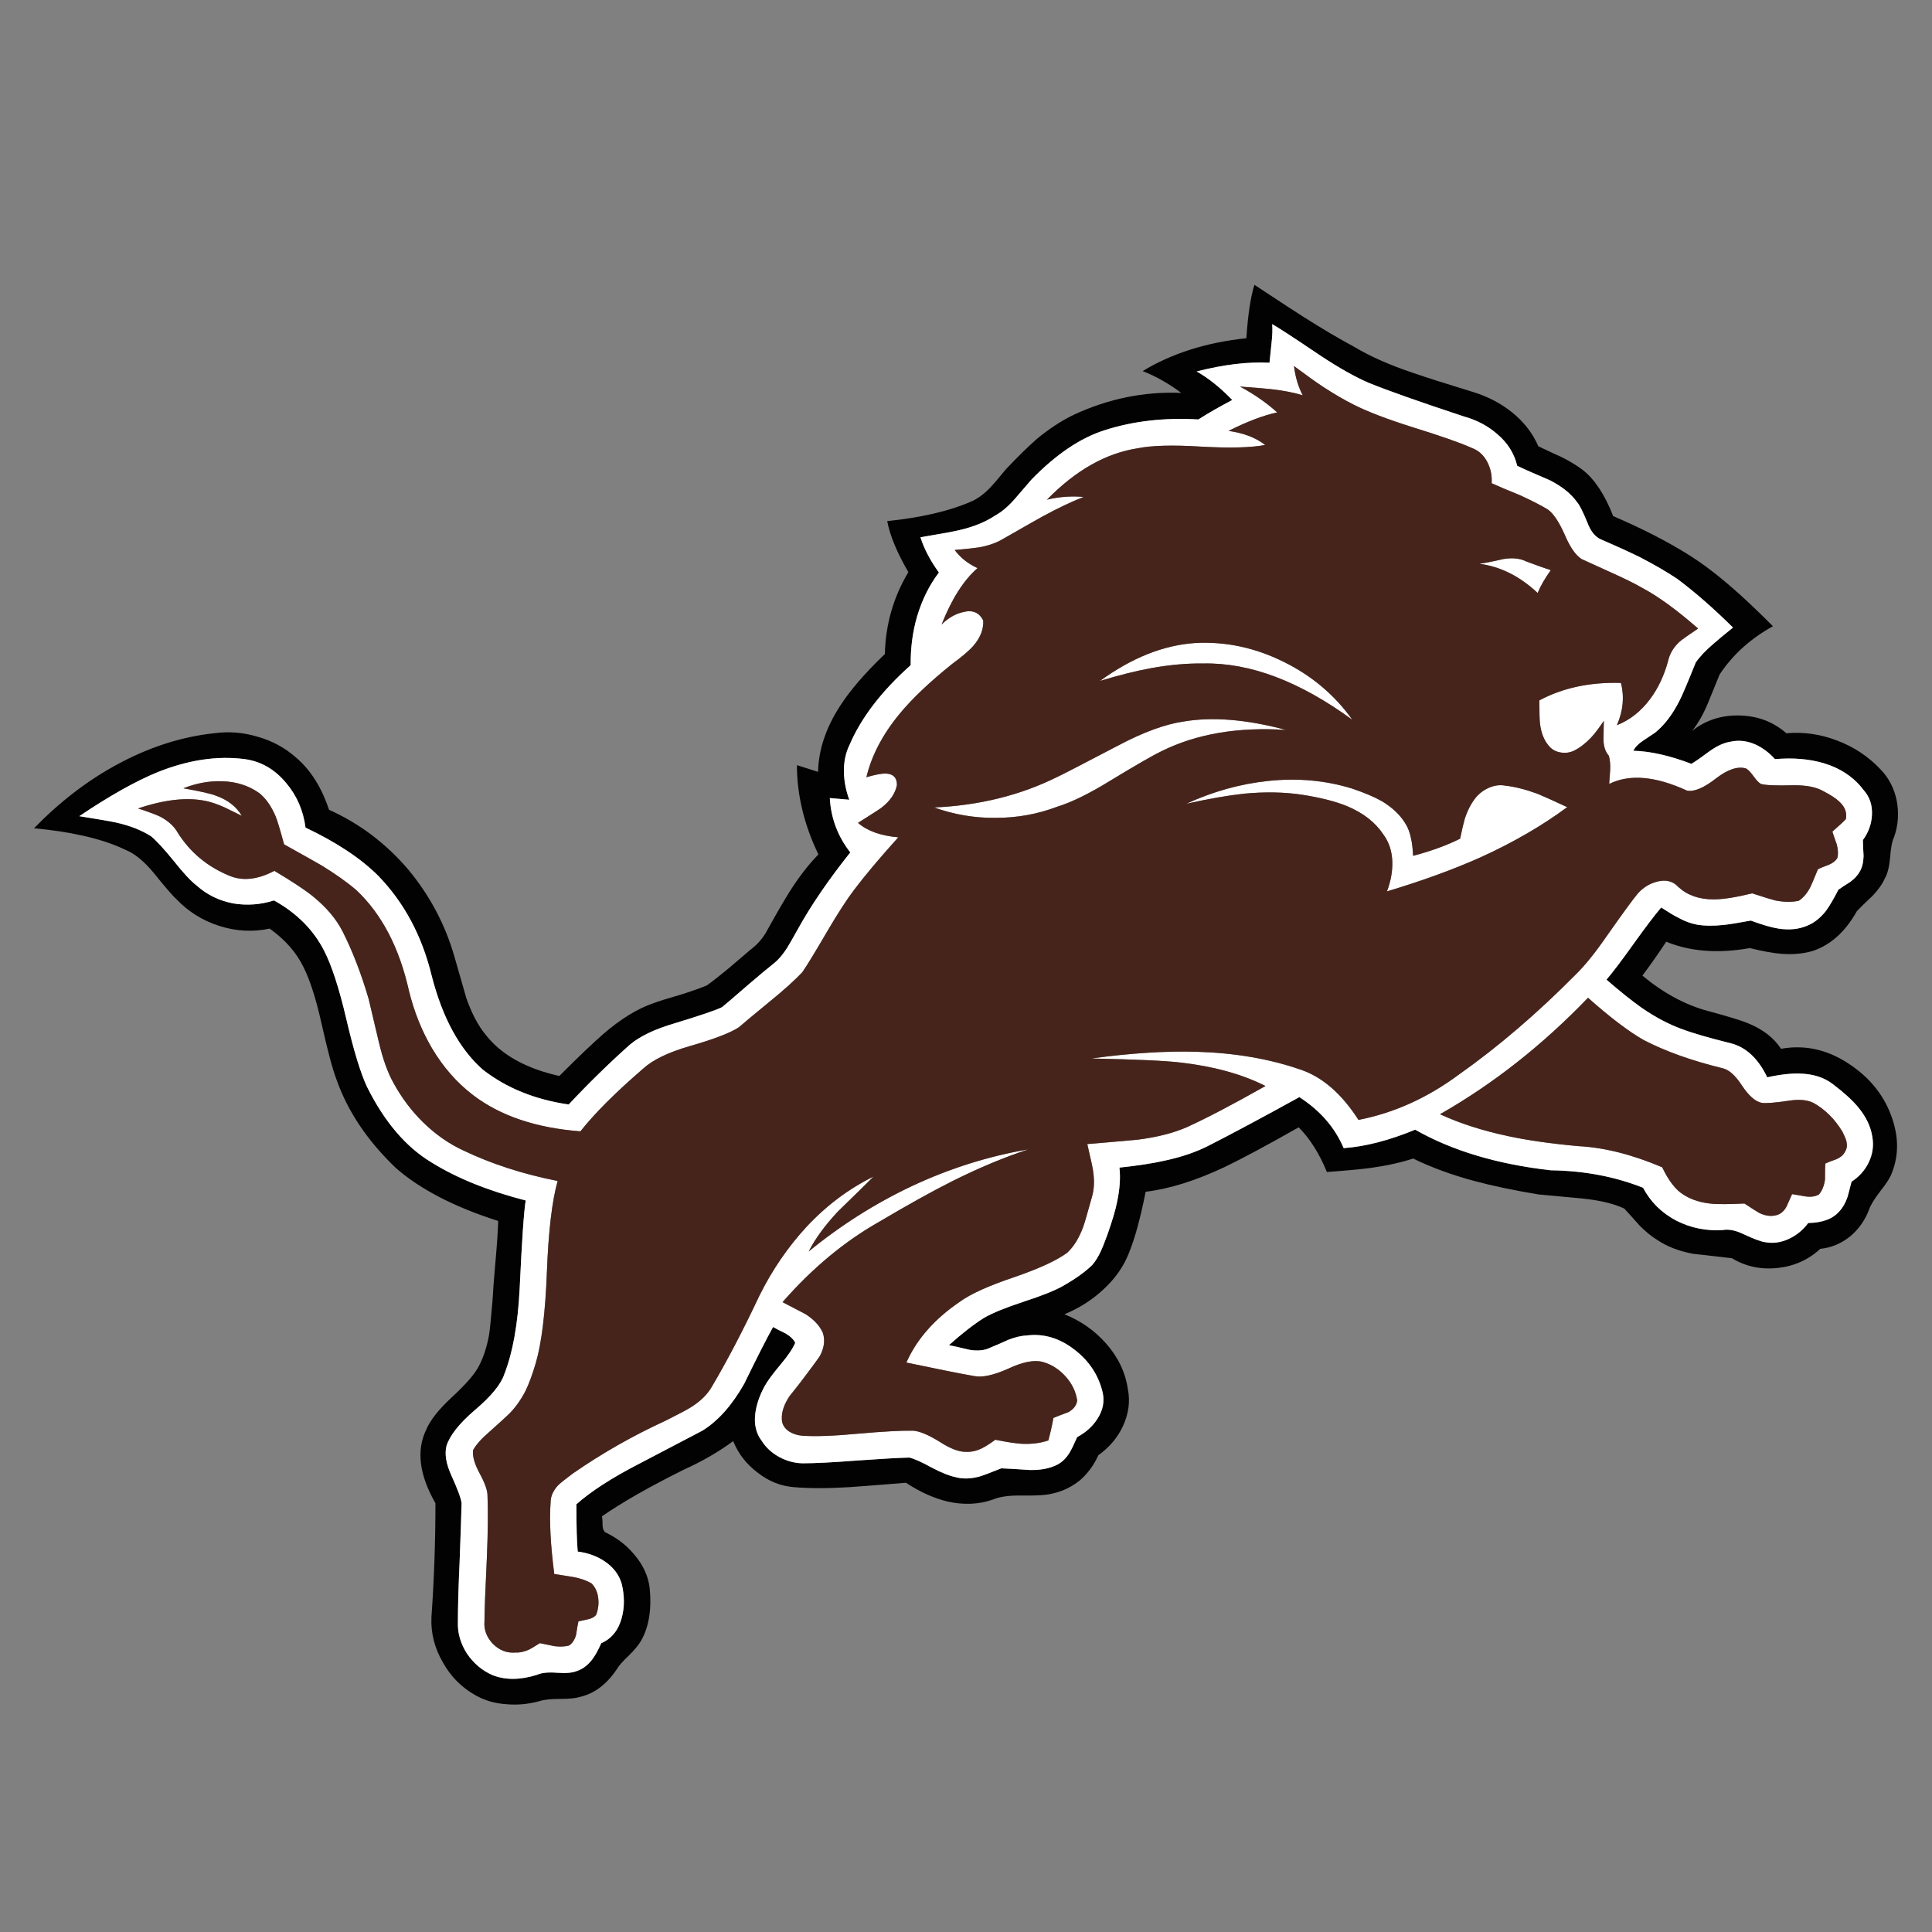 <?xml version="1.0" encoding="utf-8"?>
<!-- Generator: Adobe Illustrator 16.0.0, SVG Export Plug-In . SVG Version: 6.00 Build 0)  -->
<!DOCTYPE svg PUBLIC "-//W3C//DTD SVG 1.1//EN" "http://www.w3.org/Graphics/SVG/1.1/DTD/svg11.dtd">
<svg version="1.1" id="Layer_1" xmlns="http://www.w3.org/2000/svg" xmlns:xlink="http://www.w3.org/1999/xlink" x="0px" y="0px"
	 width="300px" height="300px" viewBox="0 0 300 300" enable-background="new 0 0 300 300" xml:space="preserve">
<rect x="0" y="0" width="300" height="300" fill="#808080" stroke="none"/>
<g>
	<path fill-rule="evenodd" clip-rule="evenodd" fill="#020202" d="M197.545,50.332c0.067,0.765,0.035,1.754-0.107,2.971
		c-0.172,1.632-0.275,2.641-0.312,3.023c-3.333-0.175-7.106,0.277-11.309,1.354c1.841,1.042,3.684,2.521,5.524,4.43
		c-1.98,1.042-3.734,2.051-5.265,3.023c-5.245-0.313-10.095,0.243-14.54,1.668c-3.752,1.182-7.542,3.735-11.363,7.661
		c-0.033,0.035-0.901,1.042-2.606,3.023c-1.041,1.182-2.05,2.033-3.022,2.555c-1.492,1.007-3.371,1.771-5.628,2.292
		c-0.868,0.209-2.866,0.574-5.992,1.094c0.556,1.772,1.512,3.597,2.866,5.473c-1.497,1.98-2.625,4.256-3.39,6.827
		c-0.694,2.398-1.024,4.917-0.989,7.557c-4.516,4.03-7.681,8.148-9.484,12.353c-0.627,1.286-0.92,2.71-0.887,4.273
		c0.036,1.425,0.312,2.85,0.835,4.274l-3.024-0.261c0.171,3.127,1.234,5.941,3.18,8.443c-3.407,4.274-6.135,8.27-8.183,11.987
		c-0.694,1.251-1.235,2.189-1.615,2.815c-0.661,1.042-1.341,1.842-2.036,2.397c-1.005,0.8-2.36,1.928-4.065,3.388
		c-1.875,1.633-3.213,2.779-4.014,3.439c-0.902,0.452-3.352,1.287-7.347,2.503c-3.093,0.902-5.42,2.015-6.983,3.335
		c-3.197,2.85-6.36,5.941-9.486,9.276c-5.246-0.764-9.694-2.571-13.343-5.42c-3.613-3.195-6.254-8.044-7.922-14.541
		c-1.494-6.185-4.256-11.362-8.287-15.531c-2.71-2.711-6.481-5.212-11.31-7.505c-0.347-2.64-1.337-4.933-2.971-6.88
		c-1.771-2.154-3.926-3.404-6.463-3.752c-4.273-0.555-8.79,0.121-13.55,2.032c-3.404,1.391-7.453,3.667-12.143,6.828
		c2.848,0.452,4.76,0.782,5.732,0.99c2.155,0.486,3.961,1.199,5.42,2.137c0.869,0.73,2.05,2.017,3.544,3.857
		c1.424,1.806,2.605,3.074,3.544,3.805c1.599,1.423,3.492,2.345,5.681,2.763c2.154,0.347,4.256,0.191,6.307-0.47
		c3.509,1.946,6.097,4.534,7.765,7.766c1.182,2.294,2.329,5.804,3.439,10.526c1.147,4.936,2.224,8.479,3.232,10.634
		c2.71,5.454,6.063,9.382,10.059,11.778c3.926,2.433,8.79,4.396,14.592,5.889c-0.278,1.635-0.59,6.187-0.937,13.655
		c-0.279,5.561-1.079,10.009-2.396,13.345c-0.524,1.563-2.036,3.403-4.535,5.524c-2.434,2.082-3.91,3.942-4.431,5.576
		c-0.313,1.251-0.069,2.763,0.73,4.532c1.007,2.225,1.545,3.684,1.616,4.377c-0.036,1.497-0.139,4.571-0.314,9.227
		c-0.173,3.787-0.26,6.848-0.26,9.175c-0.07,1.737,0.4,3.386,1.407,4.948c1.042,1.53,2.362,2.643,3.962,3.338
		c2.014,0.799,4.325,0.779,6.932-0.051c0.694-0.314,1.721-0.419,3.074-0.314c1.391,0.104,2.415,0.017,3.076-0.262
		c0.869-0.276,1.65-0.85,2.345-1.719c0.486-0.626,0.975-1.495,1.459-2.606c1.598-0.694,2.658-1.998,3.18-3.91
		c0.451-1.667,0.451-3.438,0-5.314c-0.418-1.424-1.303-2.59-2.659-3.492c-1.181-0.797-2.571-1.302-4.169-1.511
		c-0.139-1.39-0.208-3.838-0.208-7.349c2.292-2.014,5.454-4.066,9.486-6.15c6.565-3.44,9.918-5.193,10.057-5.265
		c2.432-1.492,4.604-3.927,6.516-7.295c1.945-3.995,3.438-6.932,4.48-8.81c0.417,0.244,1.061,0.574,1.929,0.99
		c0.763,0.452,1.268,0.939,1.512,1.459c-0.381,0.904-1.146,2.034-2.293,3.39c-1.215,1.459-2.034,2.569-2.45,3.334
		c-0.798,1.459-1.284,2.885-1.459,4.273c-0.208,1.668,0.123,3.075,0.992,4.221c0.659,1.043,1.563,1.88,2.71,2.503
		c1.145,0.628,2.344,0.956,3.593,0.991c1.983,0,4.746-0.139,8.287-0.417c3.928-0.276,6.707-0.436,8.341-0.471
		c0.763,0.176,1.929,0.696,3.492,1.565c1.531,0.799,2.743,1.284,3.648,1.46c1.079,0.311,2.292,0.295,3.647-0.056
		c0.521-0.136,1.687-0.571,3.495-1.301c0.938,0.036,2.412,0.121,4.428,0.26c1.703,0.035,3.126-0.243,4.273-0.833
		c0.729-0.383,1.356-0.991,1.877-1.822c0.314-0.524,0.714-1.339,1.197-2.451c1.355-0.729,2.398-1.666,3.129-2.813
		c0.868-1.322,1.147-2.694,0.832-4.118c-0.622-2.64-2.048-4.831-4.272-6.568c-2.328-1.841-4.812-2.605-7.451-2.292
		c-0.868,0.035-1.841,0.26-2.92,0.678c-1.217,0.555-2.137,0.953-2.763,1.199c-0.868,0.45-1.945,0.571-3.232,0.364
		c-1.458-0.348-2.535-0.591-3.229-0.73c2.017-1.806,3.82-3.213,5.421-4.222c1.319-0.765,3.353-1.598,6.096-2.5
		c2.886-0.939,4.935-1.756,6.152-2.45c2.014-1.147,3.541-2.242,4.585-3.283c0.487-0.556,0.939-1.288,1.355-2.189
		c0.175-0.35,0.505-1.181,0.991-2.503c0.763-2.152,1.266-3.856,1.511-5.108c0.416-1.944,0.539-3.717,0.364-5.314
		c2.918-0.313,5.28-0.677,7.087-1.095c2.574-0.556,4.814-1.32,6.724-2.293c3.684-1.876,8.392-4.396,14.126-7.558
		c3.231,2.085,5.524,4.726,6.879,7.923c3.369-0.244,7.071-1.199,11.102-2.866c5.734,3.266,12.752,5.367,21.057,6.306
		c5.175,0.069,9.954,0.973,14.331,2.711c1.147,2.187,2.866,3.892,5.16,5.106c2.258,1.146,4.675,1.632,7.243,1.46
		c0.904-0.173,1.998,0.052,3.284,0.678c1.565,0.729,2.643,1.128,3.232,1.198c1.251,0.244,2.502,0.068,3.754-0.521
		c1.181-0.555,2.172-1.372,2.97-2.448c2.224-0.035,3.839-0.645,4.847-1.824c0.521-0.556,0.938-1.287,1.249-2.19
		c0.106-0.347,0.313-1.146,0.629-2.397c1.18-0.764,2.064-1.754,2.658-2.971c0.623-1.286,0.816-2.623,0.571-4.013
		c-0.244-1.599-0.992-3.145-2.241-4.639c-0.903-1.077-2.207-2.258-3.907-3.544c-1.322-1.007-2.972-1.545-4.953-1.616
		c-1.426-0.069-3.164,0.122-5.213,0.574c-1.389-2.885-3.248-4.639-5.576-5.264c-3.509-0.87-6.079-1.616-7.713-2.242
		c-2.014-0.729-4.082-1.824-6.202-3.283c-1.527-1.077-3.353-2.536-5.473-4.379c1.009-1.181,2.415-3.039,4.221-5.576
		c1.842-2.572,3.269-4.447,4.273-5.629c1.114,0.73,1.983,1.251,2.606,1.564c1.009,0.556,1.983,0.92,2.919,1.094
		c1.217,0.208,2.605,0.225,4.169,0.052c0.731-0.07,2.139-0.295,4.224-0.676c1.773,0.66,3.213,1.076,4.325,1.25
		c1.634,0.243,3.076,0.104,4.327-0.417c1.11-0.417,2.117-1.199,3.022-2.345c0.555-0.765,1.199-1.859,1.926-3.284
		c0.383-0.278,0.992-0.677,1.827-1.199c0.659-0.486,1.146-1.008,1.46-1.563c0.382-0.625,0.59-1.442,0.622-2.45
		c-0.067-1.112-0.104-1.945-0.104-2.501c0.869-1.182,1.336-2.484,1.407-3.909c0.071-1.528-0.363-2.815-1.304-3.857
		c-1.491-1.979-3.56-3.37-6.201-4.169c-2.26-0.66-4.776-0.869-7.557-0.625c-0.902-1.007-1.928-1.772-3.074-2.293
		c-1.286-0.556-2.555-0.695-3.806-0.417c-0.973,0.14-2.03,0.609-3.178,1.408c-1.252,0.938-2.225,1.616-2.918,2.033
		c-3.372-1.286-6.377-1.963-9.02-2.033c0.279-0.556,0.784-1.078,1.512-1.564c1.183-0.799,1.809-1.215,1.877-1.25
		c1.459-1.182,2.727-2.85,3.804-5.004c0.382-0.73,1.217-2.693,2.502-5.889c0.626-0.904,1.529-1.86,2.711-2.868
		c0.66-0.59,1.685-1.441,3.075-2.553c-3.024-2.989-5.906-5.506-8.652-7.558c-1.667-1.111-3.579-2.223-5.732-3.335
		c-1.459-0.729-3.475-1.65-6.046-2.762c-0.938-0.381-1.67-1.268-2.188-2.659c-0.695-1.702-1.232-2.761-1.615-3.179
		c-0.904-1.286-2.312-2.414-4.222-3.387c-2.295-0.974-3.98-1.72-5.057-2.242c-0.453-1.911-1.478-3.545-3.073-4.899
		c-1.46-1.286-3.197-2.206-5.213-2.762c-6.845-2.259-11.763-3.996-14.751-5.212c-2.118-0.904-4.673-2.345-7.659-4.326
		C200.828,52.382,198.377,50.784,197.545,50.332z M210.314,53.875c2.432,1.46,5.453,2.797,9.065,4.014
		c2.12,0.729,5.284,1.737,9.486,3.022c2.225,0.694,4.205,1.737,5.942,3.127c1.841,1.493,3.197,3.248,4.065,5.264
		c1.91,0.903,3.108,1.46,3.596,1.668c1.321,0.66,2.432,1.337,3.336,2.033c1.842,1.458,3.403,3.839,4.691,7.14
		c4.306,1.842,8.095,3.771,11.36,5.786c2.259,1.389,4.604,3.144,7.035,5.264c1.705,1.459,3.841,3.474,6.412,6.046
		c-3.509,1.946-6.271,4.447-8.286,7.504c-0.418,1.008-1.025,2.502-1.825,4.482c-0.729,1.737-1.547,3.162-2.448,4.274
		c2.082-1.668,4.552-2.467,7.399-2.398c2.814,0.069,5.229,0.991,7.245,2.762c2.675-0.243,5.314,0.138,7.921,1.146
		c2.573,0.973,4.797,2.45,6.672,4.431c1.322,1.355,2.172,3.005,2.555,4.951c0.347,1.947,0.207,3.805-0.419,5.578
		c-0.311,0.625-0.521,1.702-0.625,3.231c-0.137,1.459-0.416,2.537-0.833,3.232c-0.383,0.868-1.025,1.771-1.929,2.709
		c-1.11,1.042-1.913,1.824-2.397,2.346c-1.772,3.162-4.029,5.212-6.775,6.15c-1.461,0.453-3.109,0.608-4.95,0.469
		c-1.287-0.104-2.919-0.398-4.901-0.885c-4.935,0.869-9.26,0.538-12.976-0.991c-1.218,1.841-2.45,3.595-3.702,5.263
		c3.268,2.711,6.64,4.534,10.111,5.473c3.232,0.87,5.334,1.513,6.307,1.93c2.295,0.938,3.997,2.257,5.108,3.96
		c3.821-0.694,7.471,0.174,10.946,2.606c3.368,2.327,5.575,5.386,6.616,9.173c0.697,2.605,0.591,5.073-0.311,7.4
		c-0.244,0.729-0.853,1.702-1.825,2.918c-0.939,1.219-1.529,2.191-1.771,2.919c-0.628,1.633-1.602,3.007-2.919,4.116
		c-1.393,1.115-2.936,1.758-4.641,1.932c-1.842,1.699-4.047,2.691-6.618,2.971c-2.606,0.278-4.969-0.228-7.09-1.512
		c-3.578-0.418-5.575-0.645-5.992-0.68c-2.224-0.416-4.084-1.128-5.575-2.137c-0.87-0.521-1.79-1.268-2.764-2.24
		c-1.043-1.181-1.841-2.068-2.398-2.658c-1.633-0.765-3.806-1.285-6.515-1.563l-6.774-0.625c-3.789-0.626-7.104-1.32-9.956-2.085
		c-3.509-0.938-6.686-2.103-9.538-3.492c-1.909,0.625-4.116,1.112-6.617,1.459c-1.565,0.209-3.822,0.417-6.775,0.626
		c-1.183-2.885-2.643-5.195-4.38-6.932c-5.036,2.849-8.857,4.898-11.465,6.15c-4.48,2.119-8.581,3.403-12.3,3.856
		c-0.799,4.064-1.667,7.244-2.606,9.537c-0.834,2.12-2.188,4.032-4.066,5.731c-1.698,1.565-3.682,2.817-5.939,3.754
		c2.536,1.009,4.688,2.52,6.465,4.533c1.874,2.119,3.003,4.483,3.386,7.09c0.382,1.91,0.122,3.839-0.782,5.787
		c-0.833,1.77-2.104,3.262-3.804,4.48c-0.661,1.492-1.601,2.778-2.813,3.858c-1.287,1.04-2.711,1.737-4.275,2.081
		c-0.905,0.246-2.468,0.35-4.691,0.314c-2.014-0.036-3.544,0.173-4.585,0.625c-2.191,0.766-4.535,0.869-7.035,0.313
		c-2.156-0.52-4.311-1.492-6.465-2.918c-3.857,0.312-6.756,0.538-8.702,0.677c-3.407,0.21-6.325,0.21-8.759,0
		c-2.049-0.172-3.924-0.937-5.628-2.292c-1.7-1.287-2.952-2.901-3.751-4.849c-2.26,1.668-4.812,3.145-7.662,4.431
		c-5.317,2.642-9.557,5.055-12.715,7.246c0.066,0.278,0.104,0.765,0.104,1.459c0.033,0.626,0.26,1.006,0.675,1.146
		c1.738,0.869,3.18,2.014,4.328,3.438c1.287,1.53,2.049,3.181,2.292,4.954c0.35,3.371-0.084,6.131-1.303,8.286
		c-0.347,0.623-0.973,1.388-1.875,2.293c-0.972,0.903-1.617,1.633-1.928,2.188c-1.565,2.327-3.459,3.753-5.683,4.273
		c-0.659,0.207-1.686,0.313-3.074,0.313c-1.426,0-2.467,0.104-3.125,0.314c-1.738,0.486-3.442,0.659-5.109,0.519
		c-1.842-0.104-3.492-0.573-4.951-1.407c-2.155-1.216-3.84-2.918-5.056-5.108c-1.286-2.222-1.875-4.549-1.771-6.983
		c0.417-5.907,0.625-11.813,0.625-17.722c-2.503-4.377-2.989-8.164-1.46-11.359c0.592-1.46,1.912-3.145,3.962-5.055
		c2.188-2.015,3.596-3.632,4.221-4.848c0.729-1.355,1.269-3.005,1.616-4.953c0.139-0.973,0.311-2.71,0.521-5.211
		c0.068-1.39,0.225-3.458,0.47-6.202c0.241-2.743,0.38-4.812,0.415-6.201c-6.775-2.156-12.057-4.883-15.844-8.183
		c-4.448-4.239-7.54-8.843-9.277-13.813c-0.591-1.528-1.373-4.464-2.345-8.807c-0.833-3.719-1.754-6.585-2.762-8.601
		c-1.112-2.292-2.866-4.291-5.264-5.993c-2.607,0.556-5.212,0.417-7.818-0.417c-2.606-0.833-4.829-2.224-6.67-4.169
		c-0.522-0.452-1.72-1.841-3.597-4.169c-1.458-1.737-2.866-2.883-4.221-3.439c-2.015-0.974-4.343-1.737-6.983-2.293
		c-1.98-0.452-4.414-0.817-7.297-1.094c3.961-4.065,8.2-7.332,12.716-9.799c5.004-2.744,10.077-4.395,15.22-4.951
		c2.292-0.313,4.534-0.139,6.722,0.521c2.258,0.625,4.239,1.686,5.943,3.18c2.292,1.91,4.029,4.638,5.211,8.182
		c4.726,2.12,8.825,5.213,12.299,9.277c3.37,4.065,5.769,8.6,7.193,13.604c0.418,1.425,1.024,3.544,1.824,6.359
		c0.834,2.396,1.859,4.325,3.077,5.784c2.432,3.059,6.219,5.16,11.361,6.308c2.953-2.953,5.213-5.108,6.776-6.463
		c2.71-2.363,5.331-3.979,7.869-4.848c0.729-0.278,2.12-0.713,4.169-1.303c1.773-0.557,3.145-1.042,4.117-1.459
		c0.869-0.626,1.998-1.513,3.388-2.659c1.667-1.425,2.744-2.345,3.232-2.762c1.216-0.904,2.136-1.963,2.76-3.179
		c1.529-2.746,2.71-4.778,3.546-6.098c1.423-2.224,2.885-4.1,4.377-5.629c-2.224-4.621-3.334-9.242-3.334-13.864l3.282,1.042
		c0.071-3.37,1.18-6.74,3.336-10.111c1.565-2.466,3.908-5.195,7.036-8.183c0.106-4.585,1.32-8.825,3.647-12.717
		c-1.771-3.057-2.866-5.698-3.282-7.922c5.279-0.556,9.571-1.546,12.872-2.971c1.044-0.417,2.068-1.146,3.077-2.188
		c0.59-0.625,1.424-1.599,2.502-2.918c1.806-1.912,3.421-3.493,4.847-4.743c1.911-1.564,3.805-2.798,5.681-3.701
		c5.386-2.501,10.945-3.631,16.678-3.388c-1.945-1.458-3.943-2.588-5.992-3.388c4.514-2.745,9.883-4.447,16.104-5.106
		c0.243-3.649,0.659-6.411,1.251-8.288c4.378,2.884,6.932,4.552,7.661,5.004C205.361,51.079,207.986,52.625,210.314,53.875z"/>
	<path fill-rule="evenodd" clip-rule="evenodd" fill="#FFFFFF" d="M197.545,50.332c0.832,0.452,3.283,2.051,7.349,4.795
		c2.986,1.981,5.541,3.422,7.659,4.326c2.988,1.216,7.906,2.953,14.751,5.212c2.016,0.556,3.753,1.477,5.213,2.762
		c1.596,1.354,2.62,2.988,3.073,4.899c1.076,0.522,2.762,1.268,5.057,2.242c1.91,0.973,3.317,2.101,4.222,3.387
		c0.383,0.418,0.92,1.477,1.615,3.179c0.519,1.391,1.251,2.277,2.188,2.659c2.571,1.112,4.587,2.033,6.046,2.762
		c2.153,1.112,4.065,2.224,5.732,3.335c2.746,2.051,5.628,4.569,8.652,7.558c-1.391,1.112-2.415,1.963-3.075,2.553
		c-1.182,1.008-2.085,1.963-2.711,2.868c-1.285,3.196-2.12,5.159-2.502,5.889c-1.077,2.154-2.345,3.822-3.804,5.004
		c-0.068,0.034-0.694,0.451-1.877,1.25c-0.728,0.487-1.232,1.009-1.512,1.564c2.643,0.07,5.647,0.747,9.02,2.033
		c0.693-0.417,1.666-1.095,2.918-2.033c1.147-0.799,2.205-1.269,3.178-1.408c1.251-0.277,2.52-0.138,3.806,0.417
		c1.146,0.521,2.172,1.286,3.074,2.293c2.78-0.243,5.297-0.034,7.557,0.625c2.642,0.799,4.71,2.19,6.201,4.169
		c0.94,1.042,1.375,2.329,1.304,3.857c-0.071,1.425-0.538,2.727-1.407,3.909c0,0.556,0.036,1.389,0.104,2.501
		c-0.032,1.008-0.24,1.825-0.622,2.45c-0.313,0.555-0.801,1.077-1.46,1.563c-0.835,0.522-1.444,0.921-1.827,1.199
		c-0.727,1.425-1.371,2.519-1.926,3.284c-0.905,1.146-1.912,1.929-3.022,2.345c-1.251,0.521-2.693,0.66-4.327,0.417
		c-1.112-0.174-2.552-0.59-4.325-1.25c-2.085,0.381-3.492,0.606-4.224,0.676c-1.563,0.173-2.952,0.157-4.169-0.052
		c-0.936-0.174-1.91-0.539-2.919-1.094c-0.623-0.313-1.492-0.833-2.606-1.564c-1.005,1.182-2.432,3.057-4.273,5.629
		c-1.806,2.537-3.212,4.395-4.221,5.576c2.12,1.843,3.945,3.302,5.473,4.379c2.12,1.459,4.188,2.554,6.202,3.283
		c1.634,0.626,4.204,1.372,7.713,2.242c2.328,0.625,4.188,2.379,5.576,5.264c2.049-0.452,3.787-0.644,5.213-0.574
		c1.981,0.071,3.631,0.609,4.953,1.616c1.7,1.286,3.004,2.467,3.907,3.544c1.249,1.494,1.997,3.04,2.241,4.639
		c0.245,1.39,0.052,2.727-0.571,4.013c-0.594,1.217-1.479,2.207-2.658,2.971c-0.315,1.252-0.522,2.051-0.629,2.397
		c-0.312,0.903-0.728,1.635-1.249,2.19c-1.008,1.18-2.623,1.789-4.847,1.824c-0.798,1.076-1.789,1.894-2.97,2.448
		c-1.252,0.59-2.503,0.766-3.754,0.521c-0.59-0.07-1.667-0.47-3.232-1.198c-1.286-0.626-2.38-0.851-3.284-0.678
		c-2.568,0.172-4.985-0.314-7.243-1.46c-2.294-1.215-4.013-2.92-5.16-5.106c-4.377-1.738-9.156-2.642-14.331-2.711
		c-8.305-0.938-15.322-3.04-21.057-6.306c-4.03,1.667-7.732,2.622-11.102,2.866c-1.354-3.197-3.647-5.838-6.879-7.923
		c-5.734,3.162-10.442,5.682-14.126,7.558c-1.909,0.973-4.149,1.737-6.724,2.293c-1.807,0.418-4.169,0.781-7.087,1.095
		c0.175,1.598,0.052,3.37-0.364,5.314c-0.245,1.252-0.748,2.956-1.511,5.108c-0.486,1.322-0.816,2.153-0.991,2.503
		c-0.416,0.901-0.868,1.634-1.355,2.189c-1.044,1.041-2.571,2.136-4.585,3.283c-1.218,0.694-3.267,1.511-6.152,2.45
		c-2.743,0.902-4.776,1.735-6.096,2.5c-1.601,1.009-3.404,2.416-5.421,4.222c0.695,0.14,1.771,0.383,3.229,0.73
		c1.287,0.207,2.364,0.086,3.232-0.364c0.626-0.246,1.546-0.645,2.763-1.199c1.079-0.418,2.052-0.643,2.92-0.678
		c2.64-0.313,5.123,0.451,7.451,2.292c2.225,1.737,3.65,3.929,4.272,6.568c0.315,1.424,0.036,2.796-0.832,4.118
		c-0.73,1.147-1.773,2.085-3.129,2.813c-0.483,1.112-0.883,1.927-1.197,2.451c-0.521,0.831-1.147,1.439-1.877,1.822
		c-1.147,0.59-2.57,0.868-4.273,0.833c-2.016-0.139-3.49-0.224-4.428-0.26c-1.809,0.729-2.974,1.165-3.495,1.301
		c-1.355,0.351-2.568,0.366-3.647,0.056c-0.905-0.176-2.117-0.661-3.648-1.46c-1.563-0.869-2.729-1.39-3.492-1.565
		c-1.634,0.035-4.413,0.194-8.341,0.471c-3.541,0.278-6.304,0.417-8.287,0.417c-1.249-0.035-2.448-0.363-3.593-0.991
		c-1.147-0.623-2.051-1.46-2.71-2.503c-0.869-1.146-1.199-2.553-0.992-4.221c0.175-1.389,0.661-2.814,1.459-4.273
		c0.416-0.765,1.235-1.875,2.45-3.334c1.148-1.355,1.913-2.485,2.293-3.39c-0.244-0.52-0.749-1.007-1.512-1.459
		c-0.868-0.416-1.513-0.746-1.929-0.99c-1.043,1.878-2.535,4.814-4.48,8.81c-1.912,3.368-4.084,5.803-6.516,7.295
		c-0.139,0.071-3.492,1.824-10.057,5.265c-4.033,2.084-7.194,4.137-9.486,6.15c0,3.511,0.069,5.959,0.208,7.349
		c1.599,0.209,2.989,0.714,4.169,1.511c1.355,0.902,2.24,2.068,2.659,3.492c0.451,1.877,0.451,3.647,0,5.314
		c-0.522,1.912-1.582,3.216-3.18,3.91c-0.484,1.111-0.973,1.98-1.459,2.606c-0.694,0.869-1.476,1.442-2.345,1.719
		c-0.661,0.278-1.685,0.366-3.076,0.262c-1.353-0.104-2.38,0-3.074,0.314c-2.606,0.83-4.918,0.85-6.932,0.051
		c-1.6-0.695-2.919-1.808-3.962-3.338c-1.006-1.563-1.477-3.211-1.407-4.948c0-2.327,0.086-5.388,0.26-9.175
		c0.175-4.655,0.278-7.729,0.314-9.227c-0.071-0.693-0.609-2.152-1.616-4.377c-0.799-1.77-1.042-3.281-0.73-4.532
		c0.521-1.634,1.997-3.494,4.431-5.576c2.5-2.121,4.011-3.962,4.535-5.524c1.317-3.336,2.118-7.784,2.396-13.345
		c0.347-7.469,0.659-12.021,0.937-13.655c-5.803-1.493-10.666-3.456-14.592-5.889c-3.996-2.396-7.349-6.324-10.059-11.778
		c-1.008-2.154-2.085-5.698-3.232-10.634c-1.11-4.723-2.258-8.232-3.439-10.526c-1.668-3.232-4.256-5.819-7.765-7.766
		c-2.05,0.661-4.153,0.816-6.307,0.47c-2.189-0.418-4.082-1.339-5.681-2.763c-0.938-0.73-2.12-1.999-3.544-3.805
		c-1.494-1.841-2.676-3.127-3.544-3.857c-1.459-0.938-3.265-1.65-5.42-2.137c-0.972-0.208-2.884-0.538-5.732-0.99
		c4.69-3.161,8.739-5.437,12.143-6.828c4.761-1.911,9.277-2.587,13.55-2.032c2.537,0.348,4.691,1.598,6.463,3.752
		c1.634,1.947,2.624,4.24,2.971,6.88c4.829,2.293,8.6,4.794,11.31,7.505c4.03,4.169,6.792,9.346,8.287,15.531
		c1.668,6.497,4.309,11.346,7.922,14.541c3.649,2.849,8.097,4.656,13.343,5.42c3.126-3.335,6.289-6.427,9.486-9.276
		c1.563-1.32,3.891-2.433,6.983-3.335c3.995-1.216,6.445-2.051,7.347-2.503c0.8-0.66,2.139-1.807,4.014-3.439
		c1.705-1.46,3.06-2.588,4.065-3.388c0.695-0.555,1.375-1.354,2.036-2.397c0.38-0.625,0.921-1.563,1.615-2.815
		c2.048-3.717,4.776-7.713,8.183-11.987c-1.946-2.501-3.009-5.315-3.18-8.443l3.024,0.261c-0.524-1.425-0.8-2.85-0.835-4.274
		c-0.034-1.563,0.259-2.987,0.887-4.273c1.804-4.205,4.968-8.322,9.484-12.353c-0.036-2.64,0.295-5.159,0.989-7.557
		c0.766-2.571,1.894-4.847,3.39-6.827c-1.354-1.876-2.311-3.701-2.866-5.473c3.126-0.521,5.124-0.885,5.992-1.094
		c2.257-0.521,4.136-1.285,5.628-2.292c0.973-0.522,1.981-1.373,3.022-2.555c1.705-1.981,2.573-2.989,2.606-3.023
		c3.821-3.926,7.611-6.479,11.363-7.661c4.445-1.425,9.295-1.981,14.54-1.668c1.53-0.973,3.284-1.981,5.265-3.023
		c-1.841-1.91-3.684-3.388-5.524-4.43c4.202-1.077,7.976-1.528,11.309-1.354c0.036-0.382,0.14-1.391,0.312-3.023
		C197.58,52.085,197.612,51.097,197.545,50.332z M186.545,69.354c-4.411-0.277-7.711-0.191-9.902,0.261
		c-4.934,0.765-9.623,3.422-14.07,7.974c1.912-0.451,3.806-0.59,5.68-0.417c-1.874,0.729-3.994,1.737-6.357,3.023
		c-0.21,0.104-2.26,1.268-6.15,3.492c-0.973,0.59-2.188,1.024-3.649,1.303c-0.659,0.104-1.946,0.243-3.856,0.417
		c0.869,1.182,2.052,2.119,3.544,2.814c-2.153,1.877-4.014,4.795-5.577,8.757c1.008-1.009,2.121-1.652,3.336-1.929
		c1.46-0.382,2.501,0.052,3.129,1.303c0.068,1.355-0.435,2.657-1.512,3.909c-0.661,0.765-1.756,1.702-3.286,2.815
		c-3.509,2.813-6.236,5.402-8.184,7.766c-2.64,3.196-4.357,6.48-5.159,9.851c1.287-0.383,2.276-0.574,2.973-0.574
		c1.18,0.036,1.77,0.625,1.77,1.771c-0.243,1.286-1.024,2.45-2.346,3.492c-0.104,0.105-1.336,0.904-3.699,2.397
		c1.423,1.252,3.511,1.999,6.254,2.242c-2.883,3.197-5.175,5.924-6.879,8.182c-1.11,1.46-2.485,3.579-4.118,6.359
		c-1.842,3.161-3.145,5.299-3.91,6.411c-1.18,1.25-2.794,2.71-4.844,4.376c-2.957,2.434-4.624,3.823-5.006,4.171
		c-1.32,0.867-3.855,1.842-7.606,2.918c-3.372,0.973-5.803,2.154-7.3,3.543c-4.273,3.685-7.503,6.916-9.694,9.695
		c-6.879-0.521-12.437-2.398-16.677-5.629c-2.501-1.911-4.62-4.326-6.358-7.244c-1.598-2.711-2.796-5.698-3.595-8.965
		c-1.495-6.671-4.205-11.866-8.131-15.583c-1.458-1.252-3.266-2.537-5.42-3.856c-0.59-0.349-2.537-1.443-5.837-3.285
		c-0.59-2.188-1.024-3.631-1.303-4.325c-0.66-1.564-1.493-2.763-2.501-3.596c-1.632-1.182-3.562-1.807-5.784-1.876
		c-2.016-0.069-4.031,0.295-6.046,1.094c2.571,0.451,4.257,0.833,5.054,1.146c1.842,0.66,3.18,1.702,4.014,3.127
		c-1.18-0.59-2.067-1.024-2.658-1.303c-1.077-0.487-2.032-0.816-2.866-0.991c-2.918-0.625-6.445-0.243-10.58,1.147
		c1.6,0.521,2.762,0.955,3.493,1.303c1.216,0.66,2.102,1.475,2.657,2.449c1.911,3.057,4.604,5.298,8.079,6.723
		c2.05,0.834,4.361,0.574,6.932-0.782c2.745,1.632,4.743,2.953,5.994,3.962c2.086,1.702,3.613,3.508,4.587,5.419
		c1.563,3.093,2.918,6.603,4.065,10.527c0.035,0.174,0.555,2.38,1.563,6.619c0.626,2.676,1.391,4.813,2.293,6.411
		c1.25,2.292,2.78,4.325,4.586,6.098c1.911,1.876,3.996,3.336,6.254,4.378c4.344,2.085,9.227,3.666,14.647,4.743
		c-0.869,3.058-1.426,7.767-1.669,14.122c-0.244,6.325-0.817,11.032-1.722,14.126c-0.519,1.773-1.057,3.232-1.615,4.379
		c-0.798,1.527-1.719,2.779-2.762,3.752c-0.208,0.208-1.164,1.076-2.866,2.604c-1.182,1.011-2.016,1.946-2.503,2.816
		c-0.104,0.938,0.227,2.117,0.992,3.543c0.833,1.53,1.251,2.691,1.251,3.492c0.104,2.468,0.069,5.734-0.104,9.798
		c-0.244,5.073-0.366,8.321-0.366,9.748c-0.105,1.284,0.328,2.448,1.304,3.489c1.008,1.008,2.169,1.459,3.491,1.354
		c0.626,0.036,1.304-0.104,2.031-0.415c0.316-0.139,0.906-0.486,1.775-1.043c0.519,0.104,1.285,0.262,2.292,0.47
		c0.866,0.104,1.615,0.068,2.24-0.104c0.522-0.347,0.888-0.904,1.096-1.669c0.137-0.937,0.259-1.634,0.364-2.082
		c0.311-0.07,0.798-0.175,1.458-0.314c0.626-0.139,1.061-0.382,1.304-0.729c0.311-0.836,0.416-1.687,0.311-2.555
		c-0.104-0.938-0.451-1.702-1.041-2.293c-0.763-0.45-1.702-0.781-2.814-0.989c-1.32-0.21-2.311-0.366-2.972-0.472
		c-0.59-4.585-0.779-8.287-0.571-11.102c0-0.938,0.382-1.822,1.147-2.656c0.344-0.346,1.128-0.975,2.344-1.877
		c4.517-3.125,9.312-5.854,14.385-8.183c2.084-1.044,3.423-1.754,4.014-2.136c1.458-0.938,2.517-1.998,3.177-3.181
		c2.363-3.995,4.812-8.686,7.35-14.071c1.981-3.994,4.432-7.574,7.35-10.737c3.092-3.301,6.549-5.889,10.371-7.765
		c-1.183,1.182-3.024,2.987-5.527,5.42c-2.014,2.156-3.524,4.222-4.533,6.203c4.968-4.065,10.32-7.454,16.055-10.164
		c5.869-2.744,11.882-4.638,18.032-5.681c-3.719,1.217-7.664,2.866-11.833,4.951c-3.229,1.634-6.984,3.718-11.256,6.254
		c-5.421,3.058-10.44,7.227-15.063,12.509c2.153,1.111,3.353,1.739,3.599,1.876c1.284,0.833,2.171,1.789,2.655,2.867
		c0.383,1.146,0.227,2.362-0.47,3.649c-0.172,0.278-0.938,1.319-2.292,3.126c-0.486,0.661-1.287,1.686-2.396,3.073
		c-0.868,1.287-1.27,2.503-1.199,3.65c0.035,0.729,0.401,1.336,1.095,1.822c0.59,0.383,1.285,0.609,2.082,0.68
		c2.052,0.137,4.917,0.033,8.601-0.313c3.961-0.348,6.828-0.504,8.601-0.47c1.005,0.071,2.38,0.643,4.118,1.721
		c1.667,1.076,3.04,1.599,4.116,1.563c0.798,0.036,1.597-0.139,2.396-0.521c0.626-0.311,1.339-0.765,2.137-1.354
		c1.705,0.349,3.074,0.557,4.117,0.627c1.53,0.069,2.902-0.105,4.118-0.523c0.312-1.145,0.574-2.31,0.784-3.489
		c0.485-0.21,1.248-0.505,2.292-0.888c0.833-0.451,1.301-1.061,1.404-1.823c-0.207-1.39-0.814-2.641-1.822-3.753
		c-1.006-1.112-2.189-1.858-3.544-2.241c-1.32-0.347-3.093,0-5.316,1.041c-2.328,1.044-4.117,1.426-5.366,1.147
		c-1.67-0.278-5.162-0.973-10.478-2.085c1.599-3.614,4.36-6.759,8.286-9.432c1.667-1.218,4.467-2.485,8.391-3.806
		c3.858-1.322,6.62-2.587,8.286-3.806c1.044-0.972,1.878-2.328,2.504-4.065c0.174-0.451,0.625-1.997,1.354-4.638
		c0.35-1.182,0.401-2.554,0.156-4.117c-0.033-0.313-0.331-1.669-0.886-4.065c1.738-0.138,4.342-0.365,7.816-0.678
		c2.989-0.382,5.525-1.025,7.612-1.928c3.055-1.391,7.14-3.526,12.248-6.411c-3.65-1.842-8.063-3.058-13.24-3.647
		c-2.363-0.278-6.967-0.487-13.811-0.626c6.114-0.834,11.568-1.182,16.365-1.042c5.907,0.174,11.276,1.094,16.104,2.762
		c3.406,1.146,6.409,3.753,9.016,7.817c5.524-1.077,10.718-3.422,15.585-7.035c6.149-4.343,12.212-9.539,18.189-15.583
		c1.424-1.391,3.056-3.424,4.897-6.098c2.295-3.267,3.838-5.387,4.64-6.359c0.832-0.973,1.857-1.615,3.075-1.928
		c1.355-0.347,2.448-0.069,3.281,0.833c1.391,1.286,3.216,1.929,5.473,1.929c1.459,0,3.457-0.313,5.994-0.938
		c1.807,0.591,2.99,0.957,3.545,1.095c1.39,0.278,2.625,0.296,3.701,0.052c0.728-0.486,1.337-1.216,1.823-2.188
		c0.104-0.208,0.486-1.112,1.147-2.71c0.346-0.174,0.901-0.399,1.666-0.678c0.661-0.278,1.112-0.642,1.355-1.094
		c0.142-0.59,0.104-1.286-0.104-2.085c-0.313-0.869-0.539-1.528-0.679-1.98c1.08-0.938,1.773-1.581,2.085-1.928
		c0.209-0.974-0.104-1.859-0.938-2.658c-0.521-0.522-1.354-1.078-2.502-1.668c-1.112-0.66-2.708-0.973-4.795-0.939
		c-2.568,0.07-4.222,0-4.951-0.208c-0.313-0.175-0.694-0.574-1.146-1.199c-0.417-0.59-0.8-0.99-1.147-1.198
		c-1.283-0.383-2.832,0.122-4.639,1.511c-1.91,1.495-3.42,2.137-4.535,1.929c-4.896-2.26-8.929-2.606-12.091-1.042
		c0.069-0.974,0.121-1.703,0.156-2.189c0.035-0.869-0.035-1.599-0.207-2.188c-0.555-0.625-0.834-1.495-0.834-2.606
		c0.033-1.25,0.053-2.188,0.053-2.814c-0.765,1.146-1.442,2.032-2.036,2.658c-0.83,0.869-1.699,1.528-2.604,1.98
		c-0.661,0.313-1.372,0.399-2.137,0.26c-0.765-0.138-1.374-0.504-1.825-1.094c-0.693-0.833-1.131-1.945-1.304-3.336
		c-0.067-0.521-0.104-1.736-0.104-3.647c3.648-1.947,7.869-2.85,12.667-2.71c0.555,2.154,0.344,4.343-0.628,6.567
		c2.016-0.799,3.734-2.155,5.16-4.066c1.252-1.667,2.19-3.665,2.814-5.993c0.246-1.078,0.836-2.05,1.771-2.919
		c0.452-0.383,1.408-1.06,2.868-2.032c-3.336-2.919-6.255-5.038-8.757-6.359c-1.147-0.66-2.691-1.425-4.637-2.293
		c-2.538-1.146-4.101-1.858-4.694-2.137c-0.937-0.59-1.822-1.877-2.658-3.856c-0.868-1.947-1.735-3.232-2.604-3.856
		c-1.112-0.66-2.538-1.391-4.275-2.19c-1.979-0.799-3.456-1.424-4.43-1.875c0.071-1.182-0.155-2.276-0.675-3.284
		c-0.558-1.077-1.355-1.806-2.398-2.188c-1.773-0.799-4.847-1.875-9.227-3.231c-3.959-1.251-7-2.416-9.12-3.493
		c-1.459-0.73-3.038-1.65-4.743-2.761c-1.006-0.661-2.52-1.738-4.533-3.232c0.208,1.702,0.661,3.213,1.355,4.534
		c-1.355-0.417-2.956-0.729-4.797-0.938c-0.867-0.104-2.518-0.242-4.948-0.416c2.153,1.147,4.081,2.484,5.784,4.013
		c-2.121,0.451-4.64,1.407-7.558,2.866c2.396,0.349,4.289,1.078,5.68,2.19C194.293,69.511,190.993,69.599,186.545,69.354z
		 M238.769,92.078c-2.777-2.605-5.802-4.116-9.066-4.534c0.831-0.104,2.068-0.347,3.699-0.729c1.424-0.243,2.623-0.122,3.596,0.365
		c1.666,0.625,2.938,1.078,3.806,1.355C239.863,89.855,239.186,91.036,238.769,92.078z M219.121,130.281
		c0.139,0.558,0.242,1.425,0.311,2.607c2.781-0.73,5.213-1.616,7.298-2.659c0.279-1.354,0.521-2.396,0.729-3.127
		c0.383-1.146,0.852-2.101,1.407-2.866c0.557-0.799,1.271-1.407,2.139-1.824c0.938-0.452,1.857-0.591,2.763-0.417
		c1.492,0.174,3.145,0.59,4.948,1.25c1.011,0.417,2.555,1.112,4.642,2.085c-3.894,2.883-8.357,5.472-13.396,7.766
		c-4.273,1.911-9.137,3.683-14.593,5.315c0.59-1.563,0.866-3.075,0.833-4.534c-0.035-1.668-0.505-3.109-1.407-4.326
		c-1.251-1.876-3.128-3.335-5.628-4.377c-1.773-0.729-4.101-1.321-6.984-1.772c-2.78-0.418-5.803-0.47-9.069-0.157
		c-2.5,0.279-5.474,0.799-8.913,1.563c4.172-1.911,8.41-3.092,12.719-3.544c4.584-0.486,8.947-0.086,13.082,1.199
		c1.944,0.66,3.49,1.32,4.639,1.981c1.596,0.973,2.795,2.119,3.595,3.439C218.653,128.544,218.945,129.344,219.121,130.281z
		 M178.729,103.752c-2.295,0.418-4.934,1.078-7.923,1.981c4.968-3.613,9.92-5.576,14.854-5.889
		c4.689-0.243,9.241,0.729,13.653,2.918c4.38,2.156,7.94,5.161,10.687,9.018c-8.167-5.977-15.88-8.896-23.143-8.756
		C184.322,102.989,181.613,103.232,178.729,103.752z M180.396,116.626c-1.251,0.59-3.909,2.119-7.975,4.586
		c-3.265,2.015-6.027,3.37-8.286,4.065c-3.022,1.146-6.202,1.72-9.539,1.72c-3.265,0.034-6.445-0.504-9.537-1.616
		c7.021-0.313,13.396-1.894,19.127-4.743c0.35-0.138,3.547-1.789,9.59-4.951c3.823-2.015,7.159-3.231,10.007-3.649
		c4.485-0.764,9.783-0.33,15.897,1.303C192.244,112.856,185.817,113.951,180.396,116.626z M223.602,173.019
		c3.092,1.424,6.603,2.554,10.529,3.387c3.058,0.661,6.705,1.182,10.945,1.565c4.029,0.208,8.371,1.302,13.029,3.283
		c1.009,2.118,2.117,3.543,3.336,4.273c1.251,0.801,2.779,1.268,4.586,1.407c0.938,0.068,2.554,0.054,4.849-0.053
		c1.213,0.801,1.978,1.287,2.29,1.46c0.94,0.45,1.809,0.573,2.606,0.366c0.661-0.141,1.199-0.575,1.617-1.304
		c0.036-0.071,0.328-0.732,0.886-1.981c0.452,0.07,1.164,0.191,2.139,0.365c0.831,0.104,1.511,0,2.03-0.313
		c0.485-0.557,0.798-1.32,0.939-2.295c0-1.146,0.017-1.979,0.052-2.501c0.348-0.173,0.922-0.398,1.719-0.677
		c0.694-0.313,1.147-0.713,1.355-1.199c0.278-0.416,0.347-0.938,0.207-1.563c-0.067-0.313-0.278-0.815-0.622-1.511
		c-1.184-1.947-2.659-3.423-4.432-4.431c-0.973-0.521-2.312-0.643-4.012-0.365c-2.119,0.313-3.494,0.418-4.119,0.313
		c-0.974-0.208-1.98-1.096-3.022-2.658c-1.041-1.599-2.052-2.502-3.024-2.71c-4.83-1.182-8.91-2.642-12.248-4.379
		c-2.328-1.32-5.211-3.509-8.65-6.566C239.499,162.3,231.837,168.328,223.602,173.019z"/>
	<path fill-rule="evenodd" clip-rule="evenodd" fill="#47241B" d="M186.545,69.354c4.448,0.244,7.748,0.157,9.903-0.26
		c-1.391-1.112-3.284-1.841-5.68-2.19c2.918-1.458,5.437-2.415,7.558-2.866c-1.703-1.529-3.631-2.866-5.784-4.013
		c2.431,0.174,4.081,0.313,4.948,0.416c1.841,0.209,3.441,0.522,4.797,0.938c-0.694-1.321-1.147-2.832-1.355-4.534
		c2.014,1.494,3.527,2.571,4.533,3.232c1.705,1.111,3.284,2.031,4.743,2.761c2.12,1.077,5.161,2.241,9.12,3.493
		c4.38,1.355,7.453,2.432,9.227,3.231c1.043,0.382,1.841,1.112,2.398,2.188c0.52,1.008,0.746,2.103,0.675,3.284
		c0.974,0.452,2.451,1.076,4.43,1.875c1.737,0.799,3.163,1.53,4.275,2.19c0.868,0.624,1.735,1.91,2.604,3.856
		c0.836,1.979,1.722,3.266,2.658,3.856c0.594,0.278,2.156,0.99,4.694,2.137c1.945,0.869,3.489,1.634,4.637,2.293
		c2.502,1.321,5.421,3.44,8.757,6.359c-1.46,0.972-2.416,1.649-2.868,2.032c-0.936,0.869-1.525,1.841-1.771,2.919
		c-0.624,2.328-1.563,4.326-2.814,5.993c-1.426,1.911-3.145,3.267-5.16,4.066c0.972-2.224,1.183-4.413,0.628-6.567
		c-4.798-0.139-9.019,0.764-12.667,2.71c0,1.911,0.036,3.126,0.104,3.647c0.173,1.391,0.61,2.503,1.304,3.336
		c0.451,0.59,1.061,0.956,1.825,1.094c0.765,0.14,1.476,0.053,2.137-0.26c0.904-0.452,1.773-1.112,2.604-1.98
		c0.594-0.626,1.271-1.512,2.036-2.658c0,0.625-0.02,1.564-0.053,2.814c0,1.112,0.279,1.981,0.834,2.606
		c0.172,0.59,0.242,1.319,0.207,2.188c-0.035,0.486-0.087,1.215-0.156,2.189c3.162-1.564,7.194-1.217,12.091,1.042
		c1.115,0.208,2.625-0.434,4.535-1.929c1.807-1.389,3.355-1.894,4.639-1.511c0.348,0.208,0.73,0.608,1.147,1.198
		c0.451,0.625,0.832,1.024,1.146,1.199c0.729,0.208,2.383,0.278,4.951,0.208c2.087-0.034,3.683,0.279,4.795,0.939
		c1.147,0.59,1.98,1.146,2.502,1.668c0.834,0.799,1.146,1.685,0.938,2.658c-0.312,0.347-1.005,0.989-2.085,1.928
		c0.14,0.452,0.366,1.112,0.679,1.98c0.208,0.799,0.245,1.495,0.104,2.085c-0.243,0.452-0.694,0.816-1.355,1.094
		c-0.765,0.278-1.32,0.504-1.666,0.678c-0.661,1.598-1.044,2.502-1.147,2.71c-0.486,0.972-1.096,1.702-1.823,2.188
		c-1.076,0.244-2.312,0.227-3.701-0.052c-0.555-0.138-1.738-0.503-3.545-1.095c-2.537,0.626-4.535,0.938-5.994,0.938
		c-2.257,0-4.082-0.643-5.473-1.929c-0.833-0.903-1.926-1.181-3.281-0.833c-1.218,0.313-2.243,0.955-3.075,1.928
		c-0.802,0.973-2.345,3.093-4.64,6.359c-1.842,2.674-3.474,4.708-4.897,6.098c-5.978,6.044-12.04,11.24-18.189,15.583
		c-4.867,3.613-10.061,5.958-15.585,7.035c-2.606-4.064-5.609-6.671-9.016-7.817c-4.828-1.668-10.197-2.588-16.104-2.762
		c-4.797-0.14-10.251,0.208-16.365,1.042c6.844,0.139,11.447,0.348,13.811,0.626c5.178,0.59,9.59,1.806,13.24,3.647
		c-5.108,2.885-9.193,5.021-12.248,6.411c-2.087,0.902-4.623,1.546-7.612,1.928c-3.475,0.313-6.078,0.54-7.816,0.678
		c0.555,2.396,0.853,3.753,0.886,4.065c0.245,1.563,0.193,2.936-0.156,4.117c-0.729,2.641-1.181,4.187-1.354,4.638
		c-0.626,1.737-1.46,3.094-2.504,4.065c-1.666,1.219-4.428,2.483-8.286,3.806c-3.924,1.32-6.724,2.588-8.391,3.806
		c-3.926,2.673-6.688,5.817-8.286,9.432c5.316,1.112,8.808,1.807,10.478,2.085c1.249,0.278,3.038-0.104,5.366-1.147
		c2.224-1.041,3.996-1.388,5.316-1.041c1.354,0.383,2.538,1.129,3.544,2.241c1.008,1.112,1.615,2.363,1.822,3.753
		c-0.104,0.763-0.571,1.372-1.404,1.823c-1.044,0.383-1.807,0.678-2.292,0.888c-0.21,1.18-0.473,2.345-0.784,3.489
		c-1.216,0.418-2.588,0.593-4.118,0.523c-1.043-0.07-2.412-0.278-4.117-0.627c-0.798,0.59-1.511,1.044-2.137,1.354
		c-0.8,0.383-1.598,0.558-2.396,0.521c-1.076,0.036-2.45-0.486-4.116-1.563c-1.738-1.078-3.112-1.649-4.118-1.721
		c-1.773-0.034-4.64,0.122-8.601,0.47c-3.684,0.347-6.549,0.45-8.601,0.313c-0.797-0.07-1.492-0.297-2.082-0.68
		c-0.694-0.486-1.06-1.094-1.095-1.822c-0.071-1.147,0.331-2.363,1.199-3.65c1.11-1.388,1.91-2.412,2.396-3.073
		c1.355-1.807,2.121-2.848,2.292-3.126c0.696-1.287,0.853-2.503,0.47-3.649c-0.484-1.078-1.372-2.034-2.655-2.867
		c-0.246-0.137-1.446-0.765-3.599-1.876c4.623-5.282,9.642-9.451,15.063-12.509c4.272-2.536,8.027-4.62,11.256-6.254
		c4.169-2.085,8.114-3.734,11.833-4.951c-6.15,1.043-12.164,2.937-18.032,5.681c-5.735,2.71-11.087,6.099-16.055,10.164
		c1.008-1.981,2.519-4.047,4.533-6.203c2.503-2.433,4.344-4.238,5.527-5.42c-3.822,1.876-7.279,4.464-10.371,7.765
		c-2.918,3.163-5.369,6.743-7.35,10.737c-2.538,5.386-4.986,10.076-7.35,14.071c-0.661,1.183-1.719,2.243-3.177,3.181
		c-0.59,0.382-1.929,1.092-4.014,2.136c-5.074,2.328-9.869,5.058-14.385,8.183c-1.215,0.902-2,1.531-2.344,1.877
		c-0.765,0.834-1.147,1.719-1.147,2.656c-0.208,2.814-0.019,6.517,0.571,11.102c0.661,0.105,1.652,0.262,2.972,0.472
		c1.112,0.208,2.051,0.539,2.814,0.989c0.59,0.591,0.938,1.355,1.041,2.293c0.104,0.868,0,1.719-0.311,2.555
		c-0.243,0.347-0.678,0.59-1.304,0.729c-0.661,0.14-1.147,0.244-1.458,0.314c-0.104,0.448-0.227,1.146-0.364,2.082
		c-0.208,0.765-0.574,1.322-1.096,1.669c-0.625,0.173-1.374,0.208-2.24,0.104c-1.008-0.208-1.773-0.366-2.292-0.47
		c-0.869,0.557-1.459,0.904-1.775,1.043c-0.727,0.312-1.405,0.451-2.031,0.415c-1.322,0.104-2.483-0.347-3.491-1.354
		c-0.976-1.041-1.409-2.205-1.304-3.489c0-1.427,0.122-4.675,0.366-9.748c0.172-4.063,0.208-7.33,0.104-9.798
		c0-0.801-0.417-1.962-1.251-3.492c-0.765-1.426-1.095-2.605-0.992-3.543c0.487-0.87,1.321-1.806,2.503-2.816
		c1.702-1.528,2.658-2.396,2.866-2.604c1.043-0.973,1.964-2.225,2.762-3.752c0.558-1.146,1.096-2.605,1.615-4.379
		c0.904-3.094,1.478-7.801,1.722-14.126c0.243-6.355,0.8-11.064,1.669-14.122c-5.42-1.077-10.303-2.658-14.647-4.743
		c-2.258-1.042-4.343-2.502-6.254-4.378c-1.806-1.772-3.336-3.806-4.586-6.098c-0.903-1.598-1.667-3.735-2.293-6.411
		c-1.008-4.239-1.528-6.445-1.563-6.619c-1.147-3.925-2.502-7.435-4.065-10.527c-0.974-1.912-2.501-3.718-4.587-5.419
		c-1.25-1.009-3.249-2.33-5.994-3.962c-2.571,1.355-4.882,1.616-6.932,0.782c-3.475-1.425-6.167-3.666-8.079-6.723
		c-0.556-0.974-1.441-1.79-2.657-2.449c-0.73-0.348-1.893-0.783-3.493-1.303c4.135-1.391,7.662-1.773,10.58-1.147
		c0.834,0.175,1.79,0.504,2.866,0.991c0.591,0.278,1.478,0.713,2.658,1.303c-0.833-1.425-2.172-2.467-4.014-3.127
		c-0.797-0.313-2.483-0.695-5.054-1.146c2.015-0.799,4.03-1.164,6.046-1.094c2.223,0.069,4.152,0.694,5.784,1.876
		c1.008,0.833,1.842,2.032,2.501,3.596c0.279,0.694,0.713,2.137,1.303,4.325c3.301,1.842,5.247,2.936,5.837,3.285
		c2.155,1.319,3.962,2.604,5.42,3.856c3.926,3.717,6.637,8.912,8.131,15.583c0.799,3.267,1.997,6.254,3.595,8.965
		c1.738,2.918,3.856,5.333,6.358,7.244c4.24,3.23,9.798,5.107,16.677,5.629c2.191-2.779,5.421-6.011,9.694-9.695
		c1.497-1.389,3.929-2.57,7.3-3.543c3.751-1.076,6.287-2.051,7.606-2.918c0.382-0.348,2.049-1.737,5.006-4.171
		c2.049-1.666,3.664-3.127,4.844-4.376c0.766-1.112,2.068-3.25,3.91-6.411c1.633-2.78,3.007-4.899,4.118-6.359
		c1.704-2.258,3.996-4.985,6.879-8.182c-2.743-0.243-4.831-0.99-6.254-2.242c2.363-1.493,3.596-2.292,3.699-2.397
		c1.322-1.042,2.104-2.207,2.346-3.492c0-1.146-0.59-1.736-1.77-1.771c-0.697,0-1.687,0.191-2.973,0.574
		c0.801-3.371,2.519-6.654,5.159-9.851c1.948-2.364,4.675-4.953,8.184-7.766c1.529-1.113,2.625-2.05,3.286-2.815
		c1.077-1.252,1.58-2.554,1.512-3.909c-0.628-1.251-1.669-1.686-3.129-1.303c-1.215,0.277-2.328,0.92-3.336,1.929
		c1.563-3.962,3.424-6.88,5.577-8.757c-1.492-0.695-2.675-1.633-3.544-2.814c1.91-0.173,3.197-0.313,3.856-0.417
		c1.461-0.279,2.677-0.713,3.649-1.303c3.891-2.224,5.94-3.388,6.15-3.492c2.363-1.286,4.483-2.293,6.357-3.023
		c-1.874-0.174-3.768-0.034-5.68,0.417c4.447-4.552,9.137-7.209,14.07-7.974C178.834,69.163,182.134,69.077,186.545,69.354z
		 M180.396,116.626c5.421-2.676,11.848-3.77,19.284-3.284c-6.114-1.633-11.412-2.067-15.897-1.303
		c-2.848,0.418-6.184,1.634-10.007,3.649c-6.043,3.162-9.24,4.813-9.59,4.951c-5.731,2.85-12.106,4.43-19.127,4.743
		c3.092,1.112,6.272,1.65,9.537,1.616c3.337,0,6.517-0.573,9.539-1.72c2.259-0.695,5.021-2.051,8.286-4.065
		C176.487,118.746,179.146,117.217,180.396,116.626z M178.729,103.752c2.884-0.521,5.593-0.764,8.129-0.729
		c7.263-0.14,14.976,2.779,23.143,8.756c-2.746-3.856-6.307-6.862-10.687-9.018c-4.412-2.188-8.964-3.161-13.653-2.918
		c-4.935,0.313-9.887,2.276-14.854,5.889C173.796,104.831,176.435,104.17,178.729,103.752z M219.121,130.281
		c-0.176-0.937-0.468-1.736-0.887-2.396c-0.8-1.32-1.999-2.467-3.595-3.439c-1.148-0.661-2.694-1.321-4.639-1.981
		c-4.135-1.286-8.498-1.686-13.082-1.199c-4.309,0.452-8.547,1.633-12.719,3.544c3.439-0.764,6.413-1.284,8.913-1.563
		c3.267-0.313,6.289-0.261,9.069,0.157c2.884,0.451,5.211,1.042,6.984,1.772c2.5,1.042,4.377,2.501,5.628,4.377
		c0.902,1.217,1.372,2.658,1.407,4.326c0.033,1.458-0.243,2.971-0.833,4.534c5.456-1.632,10.319-3.404,14.593-5.315
		c5.038-2.293,9.502-4.882,13.396-7.766c-2.087-0.973-3.631-1.668-4.642-2.085c-1.804-0.66-3.456-1.077-4.948-1.25
		c-0.905-0.174-1.825-0.035-2.763,0.417c-0.868,0.417-1.582,1.025-2.139,1.824c-0.556,0.765-1.024,1.72-1.407,2.866
		c-0.208,0.73-0.45,1.773-0.729,3.127c-2.085,1.042-4.517,1.929-7.298,2.659C219.363,131.706,219.26,130.838,219.121,130.281z
		 M238.769,92.078c0.417-1.042,1.095-2.223,2.034-3.543c-0.868-0.278-2.14-0.73-3.806-1.355c-0.973-0.486-2.172-0.608-3.596-0.365
		c-1.631,0.383-2.868,0.626-3.699,0.729C232.967,87.962,235.991,89.473,238.769,92.078z M223.602,173.019
		c8.235-4.69,15.897-10.719,22.985-18.085c3.439,3.058,6.322,5.246,8.65,6.566c3.338,1.737,7.418,3.197,12.248,4.379
		c0.973,0.208,1.983,1.111,3.024,2.71c1.042,1.563,2.049,2.45,3.022,2.658c0.625,0.104,2,0,4.119-0.313
		c1.7-0.277,3.039-0.156,4.012,0.365c1.772,1.008,3.248,2.483,4.432,4.431c0.344,0.695,0.555,1.198,0.622,1.511
		c0.14,0.625,0.071,1.147-0.207,1.563c-0.208,0.486-0.661,0.887-1.355,1.199c-0.797,0.278-1.371,0.504-1.719,0.677
		c-0.035,0.522-0.052,1.355-0.052,2.501c-0.142,0.975-0.454,1.738-0.939,2.295c-0.52,0.313-1.199,0.416-2.03,0.313
		c-0.975-0.174-1.687-0.295-2.139-0.365c-0.558,1.249-0.85,1.91-0.886,1.981c-0.418,0.729-0.956,1.163-1.617,1.304
		c-0.798,0.207-1.666,0.084-2.606-0.366c-0.313-0.173-1.077-0.659-2.29-1.46c-2.295,0.106-3.91,0.121-4.849,0.053
		c-1.807-0.14-3.335-0.606-4.586-1.407c-1.219-0.73-2.327-2.155-3.336-4.273c-4.658-1.981-9-3.075-13.029-3.283
		c-4.24-0.384-7.888-0.904-10.945-1.565C230.204,175.572,226.693,174.442,223.602,173.019z"/>
</g>
</svg>
